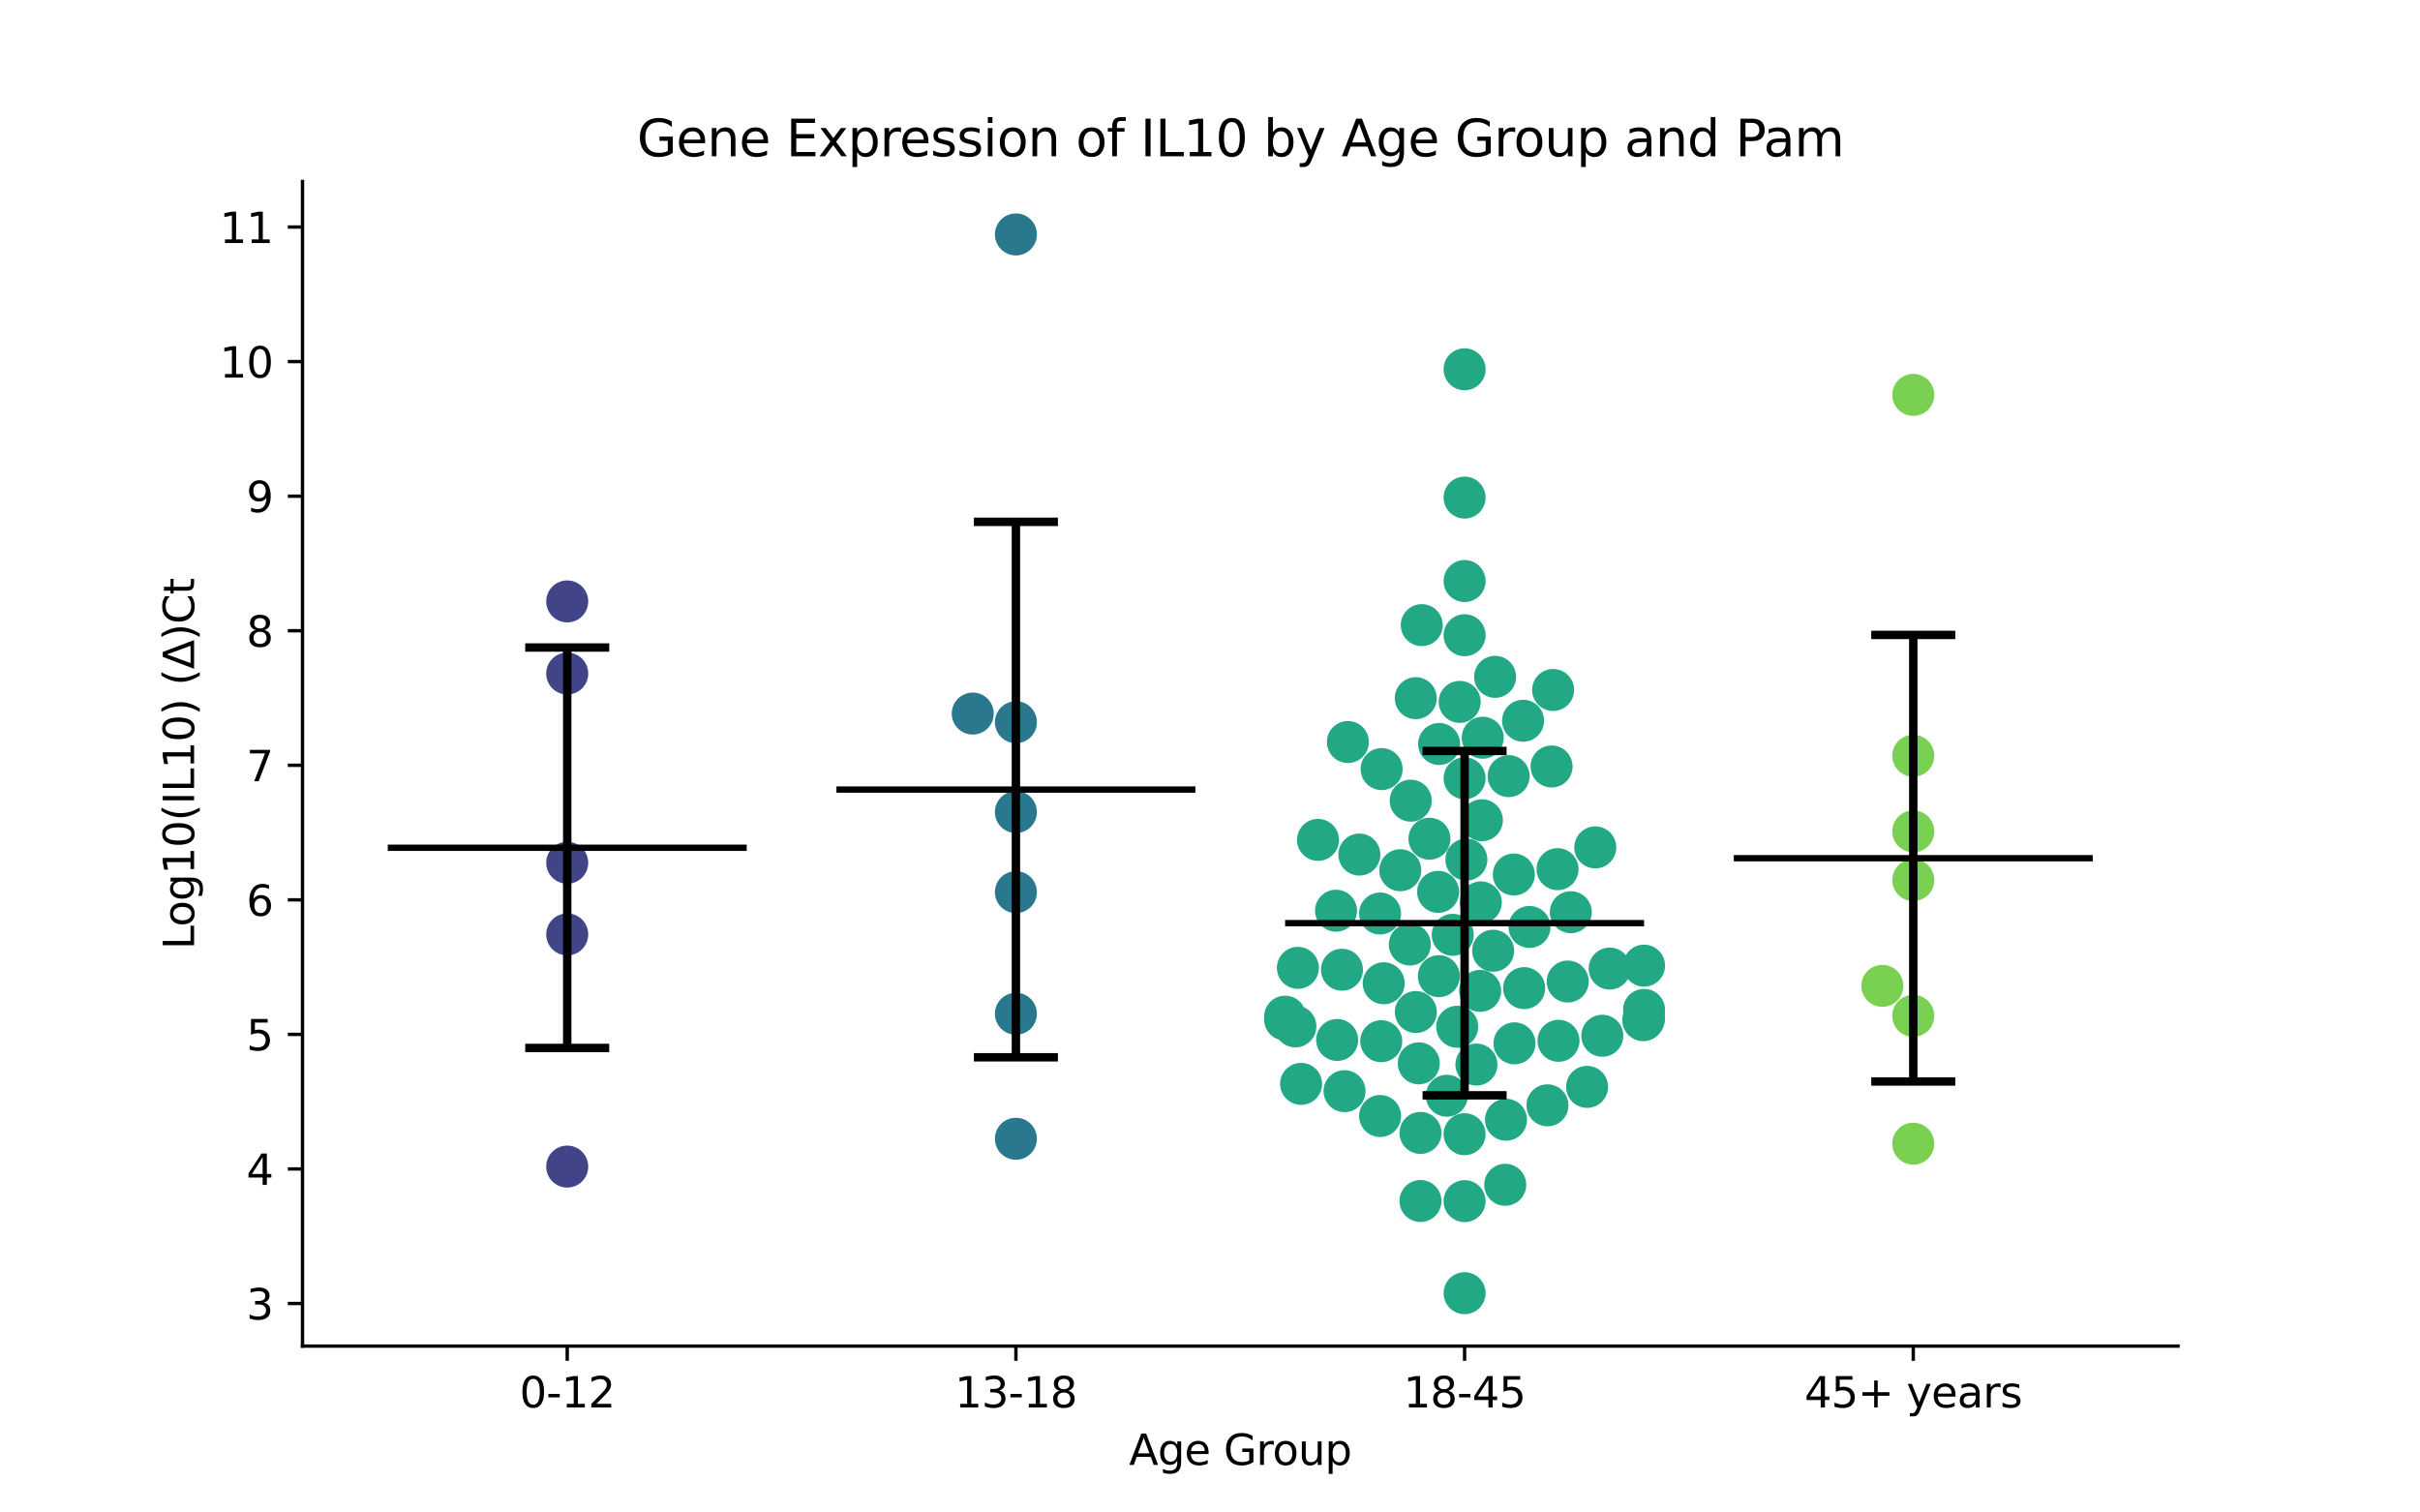 <?xml version="1.0" encoding="utf-8" standalone="no"?>
<!DOCTYPE svg PUBLIC "-//W3C//DTD SVG 1.1//EN"
  "http://www.w3.org/Graphics/SVG/1.1/DTD/svg11.dtd">
<svg xmlns:xlink="http://www.w3.org/1999/xlink" width="576pt" height="360pt" viewBox="0 0 576 360" xmlns="http://www.w3.org/2000/svg" version="1.1">
 <defs>
  <style type="text/css">*{stroke-linejoin: round; stroke-linecap: butt}</style>
 </defs>
 <g id="figure_1">
  <g id="patch_1">
   <path d="M 0 360 
L 576 360 
L 576 0 
L 0 0 
z
" style="fill: #ffffff"/>
  </g>
  <g id="axes_1">
   <g id="patch_2">
    <path d="M 72 320.4 
L 518.4 320.4 
L 518.4 43.2 
L 72 43.2 
z
" style="fill: #ffffff"/>
   </g>
   <g id="PathCollection_1">
    <defs>
     <path id="C0_0_2b96fbd6c2" d="M 0 5 
C 1.326 5 2.598 4.473 3.536 3.536 
C 4.473 2.598 5 1.326 5 -0 
C 5 -1.326 4.473 -2.598 3.536 -3.536 
C 2.598 -4.473 1.326 -5 0 -5 
C -1.326 -5 -2.598 -4.473 -3.536 -3.536 
C -4.473 -2.598 -5 -1.326 -5 0 
C -5 1.326 -4.473 2.598 -3.536 3.536 
C -2.598 4.473 -1.326 5 0 5 
z
"/>
    </defs>
    <g clip-path="url(#p39b70dfbae)">
     <use xlink:href="#C0_0_2b96fbd6c2" x="135.009" y="222.406" style="fill: #414487"/>
    </g>
    <g clip-path="url(#p39b70dfbae)">
     <use xlink:href="#C0_0_2b96fbd6c2" x="135.009" y="160.315" style="fill: #414487"/>
    </g>
    <g clip-path="url(#p39b70dfbae)">
     <use xlink:href="#C0_0_2b96fbd6c2" x="135.009" y="205.357" style="fill: #414487"/>
    </g>
    <g clip-path="url(#p39b70dfbae)">
     <use xlink:href="#C0_0_2b96fbd6c2" x="135.009" y="277.671" style="fill: #414487"/>
    </g>
    <g clip-path="url(#p39b70dfbae)">
     <use xlink:href="#C0_0_2b96fbd6c2" x="135.009" y="143.149" style="fill: #414487"/>
    </g>
   </g>
   <g id="PathCollection_2">
    <defs>
     <path id="C1_0_cb8da744b5" d="M 0 5 
C 1.326 5 2.598 4.473 3.536 3.536 
C 4.473 2.598 5 1.326 5 -0 
C 5 -1.326 4.473 -2.598 3.536 -3.536 
C 2.598 -4.473 1.326 -5 0 -5 
C -1.326 -5 -2.598 -4.473 -3.536 -3.536 
C -4.473 -2.598 -5 -1.326 -5 0 
C -5 1.326 -4.473 2.598 -3.536 3.536 
C -2.598 4.473 -1.326 5 0 5 
z
"/>
    </defs>
    <g clip-path="url(#p39b70dfbae)">
     <use xlink:href="#C1_0_cb8da744b5" x="241.803" y="171.898" style="fill: #2a788e"/>
    </g>
    <g clip-path="url(#p39b70dfbae)">
     <use xlink:href="#C1_0_cb8da744b5" x="241.803" y="55.8" style="fill: #2a788e"/>
    </g>
    <g clip-path="url(#p39b70dfbae)">
     <use xlink:href="#C1_0_cb8da744b5" x="241.803" y="241.298" style="fill: #2a788e"/>
    </g>
    <g clip-path="url(#p39b70dfbae)">
     <use xlink:href="#C1_0_cb8da744b5" x="241.803" y="193.287" style="fill: #2a788e"/>
    </g>
    <g clip-path="url(#p39b70dfbae)">
     <use xlink:href="#C1_0_cb8da744b5" x="231.527" y="169.844" style="fill: #2a788e"/>
    </g>
    <g clip-path="url(#p39b70dfbae)">
     <use xlink:href="#C1_0_cb8da744b5" x="241.803" y="271.047" style="fill: #2a788e"/>
    </g>
    <g clip-path="url(#p39b70dfbae)">
     <use xlink:href="#C1_0_cb8da744b5" x="241.803" y="212.345" style="fill: #2a788e"/>
    </g>
   </g>
   <g id="PathCollection_3">
    <defs>
     <path id="C2_0_05fd8e54af" d="M 0 5 
C 1.326 5 2.598 4.473 3.536 3.536 
C 4.473 2.598 5 1.326 5 -0 
C 5 -1.326 4.473 -2.598 3.536 -3.536 
C 2.598 -4.473 1.326 -5 0 -5 
C -1.326 -5 -2.598 -4.473 -3.536 -3.536 
C -4.473 -2.598 -5 -1.326 -5 0 
C -5 1.326 -4.473 2.598 -3.536 3.536 
C -2.598 4.473 -1.326 5 0 5 
z
"/>
    </defs>
    <g clip-path="url(#p39b70dfbae)">
     <use xlink:href="#C2_0_05fd8e54af" x="352.915" y="175.592" style="fill: #22a884"/>
    </g>
    <g clip-path="url(#p39b70dfbae)">
     <use xlink:href="#C2_0_05fd8e54af" x="362.519" y="171.55" style="fill: #22a884"/>
    </g>
    <g clip-path="url(#p39b70dfbae)">
     <use xlink:href="#C2_0_05fd8e54af" x="338.406" y="148.791" style="fill: #22a884"/>
    </g>
    <g clip-path="url(#p39b70dfbae)">
     <use xlink:href="#C2_0_05fd8e54af" x="335.772" y="190.578" style="fill: #22a884"/>
    </g>
    <g clip-path="url(#p39b70dfbae)">
     <use xlink:href="#C2_0_05fd8e54af" x="328.758" y="247.834" style="fill: #22a884"/>
    </g>
    <g clip-path="url(#p39b70dfbae)">
     <use xlink:href="#C2_0_05fd8e54af" x="348.597" y="307.8" style="fill: #22a884"/>
    </g>
    <g clip-path="url(#p39b70dfbae)">
     <use xlink:href="#C2_0_05fd8e54af" x="369.67" y="164.227" style="fill: #22a884"/>
    </g>
    <g clip-path="url(#p39b70dfbae)">
     <use xlink:href="#C2_0_05fd8e54af" x="355.86" y="161.099" style="fill: #22a884"/>
    </g>
    <g clip-path="url(#p39b70dfbae)">
     <use xlink:href="#C2_0_05fd8e54af" x="333.293" y="207.135" style="fill: #22a884"/>
    </g>
    <g clip-path="url(#p39b70dfbae)">
     <use xlink:href="#C2_0_05fd8e54af" x="348.597" y="185.246" style="fill: #22a884"/>
    </g>
    <g clip-path="url(#p39b70dfbae)">
     <use xlink:href="#C2_0_05fd8e54af" x="348.597" y="118.437" style="fill: #22a884"/>
    </g>
    <g clip-path="url(#p39b70dfbae)">
     <use xlink:href="#C2_0_05fd8e54af" x="351.411" y="253.389" style="fill: #22a884"/>
    </g>
    <g clip-path="url(#p39b70dfbae)">
     <use xlink:href="#C2_0_05fd8e54af" x="346.836" y="244.388" style="fill: #22a884"/>
    </g>
    <g clip-path="url(#p39b70dfbae)">
     <use xlink:href="#C2_0_05fd8e54af" x="345.779" y="222.502" style="fill: #22a884"/>
    </g>
    <g clip-path="url(#p39b70dfbae)">
     <use xlink:href="#C2_0_05fd8e54af" x="320.822" y="176.614" style="fill: #22a884"/>
    </g>
    <g clip-path="url(#p39b70dfbae)">
     <use xlink:href="#C2_0_05fd8e54af" x="340.233" y="199.63" style="fill: #22a884"/>
    </g>
    <g clip-path="url(#p39b70dfbae)">
     <use xlink:href="#C2_0_05fd8e54af" x="352.3" y="235.849" style="fill: #22a884"/>
    </g>
    <g clip-path="url(#p39b70dfbae)">
     <use xlink:href="#C2_0_05fd8e54af" x="329.349" y="234.037" style="fill: #22a884"/>
    </g>
    <g clip-path="url(#p39b70dfbae)">
     <use xlink:href="#C2_0_05fd8e54af" x="349.021" y="204.597" style="fill: #22a884"/>
    </g>
    <g clip-path="url(#p39b70dfbae)">
     <use xlink:href="#C2_0_05fd8e54af" x="391.315" y="240.37" style="fill: #22a884"/>
    </g>
    <g clip-path="url(#p39b70dfbae)">
     <use xlink:href="#C2_0_05fd8e54af" x="348.597" y="138.301" style="fill: #22a884"/>
    </g>
    <g clip-path="url(#p39b70dfbae)">
     <use xlink:href="#C2_0_05fd8e54af" x="342.533" y="177.083" style="fill: #22a884"/>
    </g>
    <g clip-path="url(#p39b70dfbae)">
     <use xlink:href="#C2_0_05fd8e54af" x="373.147" y="233.623" style="fill: #22a884"/>
    </g>
    <g clip-path="url(#p39b70dfbae)">
     <use xlink:href="#C2_0_05fd8e54af" x="348.597" y="151.198" style="fill: #22a884"/>
    </g>
    <g clip-path="url(#p39b70dfbae)">
     <use xlink:href="#C2_0_05fd8e54af" x="391.315" y="229.841" style="fill: #22a884"/>
    </g>
    <g clip-path="url(#p39b70dfbae)">
     <use xlink:href="#C2_0_05fd8e54af" x="318.263" y="247.529" style="fill: #22a884"/>
    </g>
    <g clip-path="url(#p39b70dfbae)">
     <use xlink:href="#C2_0_05fd8e54af" x="383.136" y="230.54" style="fill: #22a884"/>
    </g>
    <g clip-path="url(#p39b70dfbae)">
     <use xlink:href="#C2_0_05fd8e54af" x="348.597" y="87.904" style="fill: #22a884"/>
    </g>
    <g clip-path="url(#p39b70dfbae)">
     <use xlink:href="#C2_0_05fd8e54af" x="348.597" y="285.891" style="fill: #22a884"/>
    </g>
    <g clip-path="url(#p39b70dfbae)">
     <use xlink:href="#C2_0_05fd8e54af" x="347.433" y="167.064" style="fill: #22a884"/>
    </g>
    <g clip-path="url(#p39b70dfbae)">
     <use xlink:href="#C2_0_05fd8e54af" x="313.712" y="199.91" style="fill: #22a884"/>
    </g>
    <g clip-path="url(#p39b70dfbae)">
     <use xlink:href="#C2_0_05fd8e54af" x="370.726" y="206.876" style="fill: #22a884"/>
    </g>
    <g clip-path="url(#p39b70dfbae)">
     <use xlink:href="#C2_0_05fd8e54af" x="352.461" y="214.789" style="fill: #22a884"/>
    </g>
    <g clip-path="url(#p39b70dfbae)">
     <use xlink:href="#C2_0_05fd8e54af" x="320.024" y="259.716" style="fill: #22a884"/>
    </g>
    <g clip-path="url(#p39b70dfbae)">
     <use xlink:href="#C2_0_05fd8e54af" x="328.851" y="183.057" style="fill: #22a884"/>
    </g>
    <g clip-path="url(#p39b70dfbae)">
     <use xlink:href="#C2_0_05fd8e54af" x="362.778" y="235.193" style="fill: #22a884"/>
    </g>
    <g clip-path="url(#p39b70dfbae)">
     <use xlink:href="#C2_0_05fd8e54af" x="391.315" y="242.4" style="fill: #22a884"/>
    </g>
    <g clip-path="url(#p39b70dfbae)">
     <use xlink:href="#C2_0_05fd8e54af" x="381.376" y="246.531" style="fill: #22a884"/>
    </g>
    <g clip-path="url(#p39b70dfbae)">
     <use xlink:href="#C2_0_05fd8e54af" x="337.001" y="240.884" style="fill: #22a884"/>
    </g>
    <g clip-path="url(#p39b70dfbae)">
     <use xlink:href="#C2_0_05fd8e54af" x="377.752" y="258.698" style="fill: #22a884"/>
    </g>
    <g clip-path="url(#p39b70dfbae)">
     <use xlink:href="#C2_0_05fd8e54af" x="336.974" y="166.177" style="fill: #22a884"/>
    </g>
    <g clip-path="url(#p39b70dfbae)">
     <use xlink:href="#C2_0_05fd8e54af" x="337.691" y="253.089" style="fill: #22a884"/>
    </g>
    <g clip-path="url(#p39b70dfbae)">
     <use xlink:href="#C2_0_05fd8e54af" x="358.456" y="266.519" style="fill: #22a884"/>
    </g>
    <g clip-path="url(#p39b70dfbae)">
     <use xlink:href="#C2_0_05fd8e54af" x="358.27" y="282.001" style="fill: #22a884"/>
    </g>
    <g clip-path="url(#p39b70dfbae)">
     <use xlink:href="#C2_0_05fd8e54af" x="352.712" y="195.235" style="fill: #22a884"/>
    </g>
    <g clip-path="url(#p39b70dfbae)">
     <use xlink:href="#C2_0_05fd8e54af" x="359.083" y="184.732" style="fill: #22a884"/>
    </g>
    <g clip-path="url(#p39b70dfbae)">
     <use xlink:href="#C2_0_05fd8e54af" x="308.325" y="244.302" style="fill: #22a884"/>
    </g>
    <g clip-path="url(#p39b70dfbae)">
     <use xlink:href="#C2_0_05fd8e54af" x="370.952" y="247.732" style="fill: #22a884"/>
    </g>
    <g clip-path="url(#p39b70dfbae)">
     <use xlink:href="#C2_0_05fd8e54af" x="338.097" y="285.86" style="fill: #22a884"/>
    </g>
    <g clip-path="url(#p39b70dfbae)">
     <use xlink:href="#C2_0_05fd8e54af" x="344.368" y="260.806" style="fill: #22a884"/>
    </g>
    <g clip-path="url(#p39b70dfbae)">
     <use xlink:href="#C2_0_05fd8e54af" x="368.32" y="263.092" style="fill: #22a884"/>
    </g>
    <g clip-path="url(#p39b70dfbae)">
     <use xlink:href="#C2_0_05fd8e54af" x="355.392" y="226.293" style="fill: #22a884"/>
    </g>
    <g clip-path="url(#p39b70dfbae)">
     <use xlink:href="#C2_0_05fd8e54af" x="391.126" y="242.82" style="fill: #22a884"/>
    </g>
    <g clip-path="url(#p39b70dfbae)">
     <use xlink:href="#C2_0_05fd8e54af" x="309.683" y="257.982" style="fill: #22a884"/>
    </g>
    <g clip-path="url(#p39b70dfbae)">
     <use xlink:href="#C2_0_05fd8e54af" x="328.474" y="217.433" style="fill: #22a884"/>
    </g>
    <g clip-path="url(#p39b70dfbae)">
     <use xlink:href="#C2_0_05fd8e54af" x="342.297" y="212.278" style="fill: #22a884"/>
    </g>
    <g clip-path="url(#p39b70dfbae)">
     <use xlink:href="#C2_0_05fd8e54af" x="308.92" y="230.369" style="fill: #22a884"/>
    </g>
    <g clip-path="url(#p39b70dfbae)">
     <use xlink:href="#C2_0_05fd8e54af" x="328.489" y="265.632" style="fill: #22a884"/>
    </g>
    <g clip-path="url(#p39b70dfbae)">
     <use xlink:href="#C2_0_05fd8e54af" x="348.597" y="269.959" style="fill: #22a884"/>
    </g>
    <g clip-path="url(#p39b70dfbae)">
     <use xlink:href="#C2_0_05fd8e54af" x="319.409" y="230.814" style="fill: #22a884"/>
    </g>
    <g clip-path="url(#p39b70dfbae)">
     <use xlink:href="#C2_0_05fd8e54af" x="335.562" y="224.811" style="fill: #22a884"/>
    </g>
    <g clip-path="url(#p39b70dfbae)">
     <use xlink:href="#C2_0_05fd8e54af" x="305.879" y="242.68" style="fill: #22a884"/>
    </g>
    <g clip-path="url(#p39b70dfbae)">
     <use xlink:href="#C2_0_05fd8e54af" x="342.466" y="232.345" style="fill: #22a884"/>
    </g>
    <g clip-path="url(#p39b70dfbae)">
     <use xlink:href="#C2_0_05fd8e54af" x="338.102" y="269.655" style="fill: #22a884"/>
    </g>
    <g clip-path="url(#p39b70dfbae)">
     <use xlink:href="#C2_0_05fd8e54af" x="305.879" y="241.992" style="fill: #22a884"/>
    </g>
    <g clip-path="url(#p39b70dfbae)">
     <use xlink:href="#C2_0_05fd8e54af" x="323.55" y="203.405" style="fill: #22a884"/>
    </g>
    <g clip-path="url(#p39b70dfbae)">
     <use xlink:href="#C2_0_05fd8e54af" x="373.881" y="217.128" style="fill: #22a884"/>
    </g>
    <g clip-path="url(#p39b70dfbae)">
     <use xlink:href="#C2_0_05fd8e54af" x="317.998" y="216.763" style="fill: #22a884"/>
    </g>
    <g clip-path="url(#p39b70dfbae)">
     <use xlink:href="#C2_0_05fd8e54af" x="364.046" y="220.629" style="fill: #22a884"/>
    </g>
    <g clip-path="url(#p39b70dfbae)">
     <use xlink:href="#C2_0_05fd8e54af" x="369.304" y="182.441" style="fill: #22a884"/>
    </g>
    <g clip-path="url(#p39b70dfbae)">
     <use xlink:href="#C2_0_05fd8e54af" x="379.707" y="201.695" style="fill: #22a884"/>
    </g>
    <g clip-path="url(#p39b70dfbae)">
     <use xlink:href="#C2_0_05fd8e54af" x="360.311" y="208.148" style="fill: #22a884"/>
    </g>
    <g clip-path="url(#p39b70dfbae)">
     <use xlink:href="#C2_0_05fd8e54af" x="360.471" y="248.336" style="fill: #22a884"/>
    </g>
   </g>
   <g id="PathCollection_4">
    <defs>
     <path id="C3_0_2ef656e58e" d="M 0 5 
C 1.326 5 2.598 4.473 3.536 3.536 
C 4.473 2.598 5 1.326 5 -0 
C 5 -1.326 4.473 -2.598 3.536 -3.536 
C 2.598 -4.473 1.326 -5 0 -5 
C -1.326 -5 -2.598 -4.473 -3.536 -3.536 
C -4.473 -2.598 -5 -1.326 -5 0 
C -5 1.326 -4.473 2.598 -3.536 3.536 
C -2.598 4.473 -1.326 5 0 5 
z
"/>
    </defs>
    <g clip-path="url(#p39b70dfbae)">
     <use xlink:href="#C3_0_2ef656e58e" x="448.037" y="234.655" style="fill: #7ad151"/>
    </g>
    <g clip-path="url(#p39b70dfbae)">
     <use xlink:href="#C3_0_2ef656e58e" x="455.391" y="272.224" style="fill: #7ad151"/>
    </g>
    <g clip-path="url(#p39b70dfbae)">
     <use xlink:href="#C3_0_2ef656e58e" x="455.391" y="93.993" style="fill: #7ad151"/>
    </g>
    <g clip-path="url(#p39b70dfbae)">
     <use xlink:href="#C3_0_2ef656e58e" x="455.391" y="197.886" style="fill: #7ad151"/>
    </g>
    <g clip-path="url(#p39b70dfbae)">
     <use xlink:href="#C3_0_2ef656e58e" x="455.391" y="179.886" style="fill: #7ad151"/>
    </g>
    <g clip-path="url(#p39b70dfbae)">
     <use xlink:href="#C3_0_2ef656e58e" x="455.391" y="209.48" style="fill: #7ad151"/>
    </g>
    <g clip-path="url(#p39b70dfbae)">
     <use xlink:href="#C3_0_2ef656e58e" x="455.391" y="241.792" style="fill: #7ad151"/>
    </g>
   </g>
   <g id="matplotlib.axis_1">
    <g id="xtick_1">
     <g id="line2d_1">
      <defs>
       <path id="m795fd7ed77" d="M 0 0 
L 0 3.5 
" style="stroke: #000000; stroke-width: 0.8"/>
      </defs>
      <g>
       <use xlink:href="#m795fd7ed77" x="135.009" y="320.4" style="stroke: #000000; stroke-width: 0.8"/>
      </g>
     </g>
     <g id="text_1">
      <!-- 0-12 -->
      <g transform="translate(123.661 334.998) scale(0.1 -0.1)">
       <defs>
        <path id="DejaVuSans-30" d="M 2034 4250 
Q 1547 4250 1301 3770 
Q 1056 3291 1056 2328 
Q 1056 1369 1301 889 
Q 1547 409 2034 409 
Q 2525 409 2770 889 
Q 3016 1369 3016 2328 
Q 3016 3291 2770 3770 
Q 2525 4250 2034 4250 
z
M 2034 4750 
Q 2819 4750 3233 4129 
Q 3647 3509 3647 2328 
Q 3647 1150 3233 529 
Q 2819 -91 2034 -91 
Q 1250 -91 836 529 
Q 422 1150 422 2328 
Q 422 3509 836 4129 
Q 1250 4750 2034 4750 
z
" transform="scale(0.016)"/>
        <path id="DejaVuSans-2d" d="M 313 2009 
L 1997 2009 
L 1997 1497 
L 313 1497 
L 313 2009 
z
" transform="scale(0.016)"/>
        <path id="DejaVuSans-31" d="M 794 531 
L 1825 531 
L 1825 4091 
L 703 3866 
L 703 4441 
L 1819 4666 
L 2450 4666 
L 2450 531 
L 3481 531 
L 3481 0 
L 794 0 
L 794 531 
z
" transform="scale(0.016)"/>
        <path id="DejaVuSans-32" d="M 1228 531 
L 3431 531 
L 3431 0 
L 469 0 
L 469 531 
Q 828 903 1448 1529 
Q 2069 2156 2228 2338 
Q 2531 2678 2651 2914 
Q 2772 3150 2772 3378 
Q 2772 3750 2511 3984 
Q 2250 4219 1831 4219 
Q 1534 4219 1204 4116 
Q 875 4013 500 3803 
L 500 4441 
Q 881 4594 1212 4672 
Q 1544 4750 1819 4750 
Q 2544 4750 2975 4387 
Q 3406 4025 3406 3419 
Q 3406 3131 3298 2873 
Q 3191 2616 2906 2266 
Q 2828 2175 2409 1742 
Q 1991 1309 1228 531 
z
" transform="scale(0.016)"/>
       </defs>
       <use xlink:href="#DejaVuSans-30"/>
       <use xlink:href="#DejaVuSans-2d" x="63.623"/>
       <use xlink:href="#DejaVuSans-31" x="99.707"/>
       <use xlink:href="#DejaVuSans-32" x="163.33"/>
      </g>
     </g>
    </g>
    <g id="xtick_2">
     <g id="line2d_2">
      <g>
       <use xlink:href="#m795fd7ed77" x="241.803" y="320.4" style="stroke: #000000; stroke-width: 0.8"/>
      </g>
     </g>
     <g id="text_2">
      <!-- 13-18 -->
      <g transform="translate(227.274 334.998) scale(0.1 -0.1)">
       <defs>
        <path id="DejaVuSans-33" d="M 2597 2516 
Q 3050 2419 3304 2112 
Q 3559 1806 3559 1356 
Q 3559 666 3084 287 
Q 2609 -91 1734 -91 
Q 1441 -91 1130 -33 
Q 819 25 488 141 
L 488 750 
Q 750 597 1062 519 
Q 1375 441 1716 441 
Q 2309 441 2620 675 
Q 2931 909 2931 1356 
Q 2931 1769 2642 2001 
Q 2353 2234 1838 2234 
L 1294 2234 
L 1294 2753 
L 1863 2753 
Q 2328 2753 2575 2939 
Q 2822 3125 2822 3475 
Q 2822 3834 2567 4026 
Q 2313 4219 1838 4219 
Q 1578 4219 1281 4162 
Q 984 4106 628 3988 
L 628 4550 
Q 988 4650 1302 4700 
Q 1616 4750 1894 4750 
Q 2613 4750 3031 4423 
Q 3450 4097 3450 3541 
Q 3450 3153 3228 2886 
Q 3006 2619 2597 2516 
z
" transform="scale(0.016)"/>
        <path id="DejaVuSans-38" d="M 2034 2216 
Q 1584 2216 1326 1975 
Q 1069 1734 1069 1313 
Q 1069 891 1326 650 
Q 1584 409 2034 409 
Q 2484 409 2743 651 
Q 3003 894 3003 1313 
Q 3003 1734 2745 1975 
Q 2488 2216 2034 2216 
z
M 1403 2484 
Q 997 2584 770 2862 
Q 544 3141 544 3541 
Q 544 4100 942 4425 
Q 1341 4750 2034 4750 
Q 2731 4750 3128 4425 
Q 3525 4100 3525 3541 
Q 3525 3141 3298 2862 
Q 3072 2584 2669 2484 
Q 3125 2378 3379 2068 
Q 3634 1759 3634 1313 
Q 3634 634 3220 271 
Q 2806 -91 2034 -91 
Q 1263 -91 848 271 
Q 434 634 434 1313 
Q 434 1759 690 2068 
Q 947 2378 1403 2484 
z
M 1172 3481 
Q 1172 3119 1398 2916 
Q 1625 2713 2034 2713 
Q 2441 2713 2670 2916 
Q 2900 3119 2900 3481 
Q 2900 3844 2670 4047 
Q 2441 4250 2034 4250 
Q 1625 4250 1398 4047 
Q 1172 3844 1172 3481 
z
" transform="scale(0.016)"/>
       </defs>
       <use xlink:href="#DejaVuSans-31"/>
       <use xlink:href="#DejaVuSans-33" x="63.623"/>
       <use xlink:href="#DejaVuSans-2d" x="127.246"/>
       <use xlink:href="#DejaVuSans-31" x="163.33"/>
       <use xlink:href="#DejaVuSans-38" x="226.953"/>
      </g>
     </g>
    </g>
    <g id="xtick_3">
     <g id="line2d_3">
      <g>
       <use xlink:href="#m795fd7ed77" x="348.597" y="320.4" style="stroke: #000000; stroke-width: 0.8"/>
      </g>
     </g>
     <g id="text_3">
      <!-- 18-45 -->
      <g transform="translate(334.068 334.998) scale(0.1 -0.1)">
       <defs>
        <path id="DejaVuSans-34" d="M 2419 4116 
L 825 1625 
L 2419 1625 
L 2419 4116 
z
M 2253 4666 
L 3047 4666 
L 3047 1625 
L 3713 1625 
L 3713 1100 
L 3047 1100 
L 3047 0 
L 2419 0 
L 2419 1100 
L 313 1100 
L 313 1709 
L 2253 4666 
z
" transform="scale(0.016)"/>
        <path id="DejaVuSans-35" d="M 691 4666 
L 3169 4666 
L 3169 4134 
L 1269 4134 
L 1269 2991 
Q 1406 3038 1543 3061 
Q 1681 3084 1819 3084 
Q 2600 3084 3056 2656 
Q 3513 2228 3513 1497 
Q 3513 744 3044 326 
Q 2575 -91 1722 -91 
Q 1428 -91 1123 -41 
Q 819 9 494 109 
L 494 744 
Q 775 591 1075 516 
Q 1375 441 1709 441 
Q 2250 441 2565 725 
Q 2881 1009 2881 1497 
Q 2881 1984 2565 2268 
Q 2250 2553 1709 2553 
Q 1456 2553 1204 2497 
Q 953 2441 691 2322 
L 691 4666 
z
" transform="scale(0.016)"/>
       </defs>
       <use xlink:href="#DejaVuSans-31"/>
       <use xlink:href="#DejaVuSans-38" x="63.623"/>
       <use xlink:href="#DejaVuSans-2d" x="127.246"/>
       <use xlink:href="#DejaVuSans-34" x="163.33"/>
       <use xlink:href="#DejaVuSans-35" x="226.953"/>
      </g>
     </g>
    </g>
    <g id="xtick_4">
     <g id="line2d_4">
      <g>
       <use xlink:href="#m795fd7ed77" x="455.391" y="320.4" style="stroke: #000000; stroke-width: 0.8"/>
      </g>
     </g>
     <g id="text_4">
      <!-- 45+ years -->
      <g transform="translate(429.49 334.998) scale(0.1 -0.1)">
       <defs>
        <path id="DejaVuSans-2b" d="M 2944 4013 
L 2944 2272 
L 4684 2272 
L 4684 1741 
L 2944 1741 
L 2944 0 
L 2419 0 
L 2419 1741 
L 678 1741 
L 678 2272 
L 2419 2272 
L 2419 4013 
L 2944 4013 
z
" transform="scale(0.016)"/>
        <path id="DejaVuSans-20" transform="scale(0.016)"/>
        <path id="DejaVuSans-79" d="M 2059 -325 
Q 1816 -950 1584 -1140 
Q 1353 -1331 966 -1331 
L 506 -1331 
L 506 -850 
L 844 -850 
Q 1081 -850 1212 -737 
Q 1344 -625 1503 -206 
L 1606 56 
L 191 3500 
L 800 3500 
L 1894 763 
L 2988 3500 
L 3597 3500 
L 2059 -325 
z
" transform="scale(0.016)"/>
        <path id="DejaVuSans-65" d="M 3597 1894 
L 3597 1613 
L 953 1613 
Q 991 1019 1311 708 
Q 1631 397 2203 397 
Q 2534 397 2845 478 
Q 3156 559 3463 722 
L 3463 178 
Q 3153 47 2828 -22 
Q 2503 -91 2169 -91 
Q 1331 -91 842 396 
Q 353 884 353 1716 
Q 353 2575 817 3079 
Q 1281 3584 2069 3584 
Q 2775 3584 3186 3129 
Q 3597 2675 3597 1894 
z
M 3022 2063 
Q 3016 2534 2758 2815 
Q 2500 3097 2075 3097 
Q 1594 3097 1305 2825 
Q 1016 2553 972 2059 
L 3022 2063 
z
" transform="scale(0.016)"/>
        <path id="DejaVuSans-61" d="M 2194 1759 
Q 1497 1759 1228 1600 
Q 959 1441 959 1056 
Q 959 750 1161 570 
Q 1363 391 1709 391 
Q 2188 391 2477 730 
Q 2766 1069 2766 1631 
L 2766 1759 
L 2194 1759 
z
M 3341 1997 
L 3341 0 
L 2766 0 
L 2766 531 
Q 2569 213 2275 61 
Q 1981 -91 1556 -91 
Q 1019 -91 701 211 
Q 384 513 384 1019 
Q 384 1609 779 1909 
Q 1175 2209 1959 2209 
L 2766 2209 
L 2766 2266 
Q 2766 2663 2505 2880 
Q 2244 3097 1772 3097 
Q 1472 3097 1187 3025 
Q 903 2953 641 2809 
L 641 3341 
Q 956 3463 1253 3523 
Q 1550 3584 1831 3584 
Q 2591 3584 2966 3190 
Q 3341 2797 3341 1997 
z
" transform="scale(0.016)"/>
        <path id="DejaVuSans-72" d="M 2631 2963 
Q 2534 3019 2420 3045 
Q 2306 3072 2169 3072 
Q 1681 3072 1420 2755 
Q 1159 2438 1159 1844 
L 1159 0 
L 581 0 
L 581 3500 
L 1159 3500 
L 1159 2956 
Q 1341 3275 1631 3429 
Q 1922 3584 2338 3584 
Q 2397 3584 2469 3576 
Q 2541 3569 2628 3553 
L 2631 2963 
z
" transform="scale(0.016)"/>
        <path id="DejaVuSans-73" d="M 2834 3397 
L 2834 2853 
Q 2591 2978 2328 3040 
Q 2066 3103 1784 3103 
Q 1356 3103 1142 2972 
Q 928 2841 928 2578 
Q 928 2378 1081 2264 
Q 1234 2150 1697 2047 
L 1894 2003 
Q 2506 1872 2764 1633 
Q 3022 1394 3022 966 
Q 3022 478 2636 193 
Q 2250 -91 1575 -91 
Q 1294 -91 989 -36 
Q 684 19 347 128 
L 347 722 
Q 666 556 975 473 
Q 1284 391 1588 391 
Q 1994 391 2212 530 
Q 2431 669 2431 922 
Q 2431 1156 2273 1281 
Q 2116 1406 1581 1522 
L 1381 1569 
Q 847 1681 609 1914 
Q 372 2147 372 2553 
Q 372 3047 722 3315 
Q 1072 3584 1716 3584 
Q 2034 3584 2315 3537 
Q 2597 3491 2834 3397 
z
" transform="scale(0.016)"/>
       </defs>
       <use xlink:href="#DejaVuSans-34"/>
       <use xlink:href="#DejaVuSans-35" x="63.623"/>
       <use xlink:href="#DejaVuSans-2b" x="127.246"/>
       <use xlink:href="#DejaVuSans-20" x="211.035"/>
       <use xlink:href="#DejaVuSans-79" x="242.822"/>
       <use xlink:href="#DejaVuSans-65" x="302.002"/>
       <use xlink:href="#DejaVuSans-61" x="363.525"/>
       <use xlink:href="#DejaVuSans-72" x="424.805"/>
       <use xlink:href="#DejaVuSans-73" x="465.918"/>
      </g>
     </g>
    </g>
    <g id="text_5">
     <!-- Age Group -->
     <g transform="translate(268.72 348.677) scale(0.1 -0.1)">
      <defs>
       <path id="DejaVuSans-41" d="M 2188 4044 
L 1331 1722 
L 3047 1722 
L 2188 4044 
z
M 1831 4666 
L 2547 4666 
L 4325 0 
L 3669 0 
L 3244 1197 
L 1141 1197 
L 716 0 
L 50 0 
L 1831 4666 
z
" transform="scale(0.016)"/>
       <path id="DejaVuSans-67" d="M 2906 1791 
Q 2906 2416 2648 2759 
Q 2391 3103 1925 3103 
Q 1463 3103 1205 2759 
Q 947 2416 947 1791 
Q 947 1169 1205 825 
Q 1463 481 1925 481 
Q 2391 481 2648 825 
Q 2906 1169 2906 1791 
z
M 3481 434 
Q 3481 -459 3084 -895 
Q 2688 -1331 1869 -1331 
Q 1566 -1331 1297 -1286 
Q 1028 -1241 775 -1147 
L 775 -588 
Q 1028 -725 1275 -790 
Q 1522 -856 1778 -856 
Q 2344 -856 2625 -561 
Q 2906 -266 2906 331 
L 2906 616 
Q 2728 306 2450 153 
Q 2172 0 1784 0 
Q 1141 0 747 490 
Q 353 981 353 1791 
Q 353 2603 747 3093 
Q 1141 3584 1784 3584 
Q 2172 3584 2450 3431 
Q 2728 3278 2906 2969 
L 2906 3500 
L 3481 3500 
L 3481 434 
z
" transform="scale(0.016)"/>
       <path id="DejaVuSans-47" d="M 3809 666 
L 3809 1919 
L 2778 1919 
L 2778 2438 
L 4434 2438 
L 4434 434 
Q 4069 175 3628 42 
Q 3188 -91 2688 -91 
Q 1594 -91 976 548 
Q 359 1188 359 2328 
Q 359 3472 976 4111 
Q 1594 4750 2688 4750 
Q 3144 4750 3555 4637 
Q 3966 4525 4313 4306 
L 4313 3634 
Q 3963 3931 3569 4081 
Q 3175 4231 2741 4231 
Q 1884 4231 1454 3753 
Q 1025 3275 1025 2328 
Q 1025 1384 1454 906 
Q 1884 428 2741 428 
Q 3075 428 3337 486 
Q 3600 544 3809 666 
z
" transform="scale(0.016)"/>
       <path id="DejaVuSans-6f" d="M 1959 3097 
Q 1497 3097 1228 2736 
Q 959 2375 959 1747 
Q 959 1119 1226 758 
Q 1494 397 1959 397 
Q 2419 397 2687 759 
Q 2956 1122 2956 1747 
Q 2956 2369 2687 2733 
Q 2419 3097 1959 3097 
z
M 1959 3584 
Q 2709 3584 3137 3096 
Q 3566 2609 3566 1747 
Q 3566 888 3137 398 
Q 2709 -91 1959 -91 
Q 1206 -91 779 398 
Q 353 888 353 1747 
Q 353 2609 779 3096 
Q 1206 3584 1959 3584 
z
" transform="scale(0.016)"/>
       <path id="DejaVuSans-75" d="M 544 1381 
L 544 3500 
L 1119 3500 
L 1119 1403 
Q 1119 906 1312 657 
Q 1506 409 1894 409 
Q 2359 409 2629 706 
Q 2900 1003 2900 1516 
L 2900 3500 
L 3475 3500 
L 3475 0 
L 2900 0 
L 2900 538 
Q 2691 219 2414 64 
Q 2138 -91 1772 -91 
Q 1169 -91 856 284 
Q 544 659 544 1381 
z
M 1991 3584 
L 1991 3584 
z
" transform="scale(0.016)"/>
       <path id="DejaVuSans-70" d="M 1159 525 
L 1159 -1331 
L 581 -1331 
L 581 3500 
L 1159 3500 
L 1159 2969 
Q 1341 3281 1617 3432 
Q 1894 3584 2278 3584 
Q 2916 3584 3314 3078 
Q 3713 2572 3713 1747 
Q 3713 922 3314 415 
Q 2916 -91 2278 -91 
Q 1894 -91 1617 61 
Q 1341 213 1159 525 
z
M 3116 1747 
Q 3116 2381 2855 2742 
Q 2594 3103 2138 3103 
Q 1681 3103 1420 2742 
Q 1159 2381 1159 1747 
Q 1159 1113 1420 752 
Q 1681 391 2138 391 
Q 2594 391 2855 752 
Q 3116 1113 3116 1747 
z
" transform="scale(0.016)"/>
      </defs>
      <use xlink:href="#DejaVuSans-41"/>
      <use xlink:href="#DejaVuSans-67" x="68.408"/>
      <use xlink:href="#DejaVuSans-65" x="131.885"/>
      <use xlink:href="#DejaVuSans-20" x="193.408"/>
      <use xlink:href="#DejaVuSans-47" x="225.195"/>
      <use xlink:href="#DejaVuSans-72" x="302.686"/>
      <use xlink:href="#DejaVuSans-6f" x="341.549"/>
      <use xlink:href="#DejaVuSans-75" x="402.73"/>
      <use xlink:href="#DejaVuSans-70" x="466.109"/>
     </g>
    </g>
   </g>
   <g id="matplotlib.axis_2">
    <g id="ytick_1">
     <g id="line2d_5">
      <defs>
       <path id="m782d76e237" d="M 0 0 
L -3.5 0 
" style="stroke: #000000; stroke-width: 0.8"/>
      </defs>
      <g>
       <use xlink:href="#m782d76e237" x="72" y="310.257" style="stroke: #000000; stroke-width: 0.8"/>
      </g>
     </g>
     <g id="text_6">
      <!-- 3 -->
      <g transform="translate(58.638 314.056) scale(0.1 -0.1)">
       <use xlink:href="#DejaVuSans-33"/>
      </g>
     </g>
    </g>
    <g id="ytick_2">
     <g id="line2d_6">
      <g>
       <use xlink:href="#m782d76e237" x="72" y="278.23" style="stroke: #000000; stroke-width: 0.8"/>
      </g>
     </g>
     <g id="text_7">
      <!-- 4 -->
      <g transform="translate(58.638 282.029) scale(0.1 -0.1)">
       <use xlink:href="#DejaVuSans-34"/>
      </g>
     </g>
    </g>
    <g id="ytick_3">
     <g id="line2d_7">
      <g>
       <use xlink:href="#m782d76e237" x="72" y="246.203" style="stroke: #000000; stroke-width: 0.8"/>
      </g>
     </g>
     <g id="text_8">
      <!-- 5 -->
      <g transform="translate(58.638 250.003) scale(0.1 -0.1)">
       <use xlink:href="#DejaVuSans-35"/>
      </g>
     </g>
    </g>
    <g id="ytick_4">
     <g id="line2d_8">
      <g>
       <use xlink:href="#m782d76e237" x="72" y="214.177" style="stroke: #000000; stroke-width: 0.8"/>
      </g>
     </g>
     <g id="text_9">
      <!-- 6 -->
      <g transform="translate(58.638 217.976) scale(0.1 -0.1)">
       <defs>
        <path id="DejaVuSans-36" d="M 2113 2584 
Q 1688 2584 1439 2293 
Q 1191 2003 1191 1497 
Q 1191 994 1439 701 
Q 1688 409 2113 409 
Q 2538 409 2786 701 
Q 3034 994 3034 1497 
Q 3034 2003 2786 2293 
Q 2538 2584 2113 2584 
z
M 3366 4563 
L 3366 3988 
Q 3128 4100 2886 4159 
Q 2644 4219 2406 4219 
Q 1781 4219 1451 3797 
Q 1122 3375 1075 2522 
Q 1259 2794 1537 2939 
Q 1816 3084 2150 3084 
Q 2853 3084 3261 2657 
Q 3669 2231 3669 1497 
Q 3669 778 3244 343 
Q 2819 -91 2113 -91 
Q 1303 -91 875 529 
Q 447 1150 447 2328 
Q 447 3434 972 4092 
Q 1497 4750 2381 4750 
Q 2619 4750 2861 4703 
Q 3103 4656 3366 4563 
z
" transform="scale(0.016)"/>
       </defs>
       <use xlink:href="#DejaVuSans-36"/>
      </g>
     </g>
    </g>
    <g id="ytick_5">
     <g id="line2d_9">
      <g>
       <use xlink:href="#m782d76e237" x="72" y="182.15" style="stroke: #000000; stroke-width: 0.8"/>
      </g>
     </g>
     <g id="text_10">
      <!-- 7 -->
      <g transform="translate(58.638 185.949) scale(0.1 -0.1)">
       <defs>
        <path id="DejaVuSans-37" d="M 525 4666 
L 3525 4666 
L 3525 4397 
L 1831 0 
L 1172 0 
L 2766 4134 
L 525 4134 
L 525 4666 
z
" transform="scale(0.016)"/>
       </defs>
       <use xlink:href="#DejaVuSans-37"/>
      </g>
     </g>
    </g>
    <g id="ytick_6">
     <g id="line2d_10">
      <g>
       <use xlink:href="#m782d76e237" x="72" y="150.123" style="stroke: #000000; stroke-width: 0.8"/>
      </g>
     </g>
     <g id="text_11">
      <!-- 8 -->
      <g transform="translate(58.638 153.922) scale(0.1 -0.1)">
       <use xlink:href="#DejaVuSans-38"/>
      </g>
     </g>
    </g>
    <g id="ytick_7">
     <g id="line2d_11">
      <g>
       <use xlink:href="#m782d76e237" x="72" y="118.096" style="stroke: #000000; stroke-width: 0.8"/>
      </g>
     </g>
     <g id="text_12">
      <!-- 9 -->
      <g transform="translate(58.638 121.895) scale(0.1 -0.1)">
       <defs>
        <path id="DejaVuSans-39" d="M 703 97 
L 703 672 
Q 941 559 1184 500 
Q 1428 441 1663 441 
Q 2288 441 2617 861 
Q 2947 1281 2994 2138 
Q 2813 1869 2534 1725 
Q 2256 1581 1919 1581 
Q 1219 1581 811 2004 
Q 403 2428 403 3163 
Q 403 3881 828 4315 
Q 1253 4750 1959 4750 
Q 2769 4750 3195 4129 
Q 3622 3509 3622 2328 
Q 3622 1225 3098 567 
Q 2575 -91 1691 -91 
Q 1453 -91 1209 -44 
Q 966 3 703 97 
z
M 1959 2075 
Q 2384 2075 2632 2365 
Q 2881 2656 2881 3163 
Q 2881 3666 2632 3958 
Q 2384 4250 1959 4250 
Q 1534 4250 1286 3958 
Q 1038 3666 1038 3163 
Q 1038 2656 1286 2365 
Q 1534 2075 1959 2075 
z
" transform="scale(0.016)"/>
       </defs>
       <use xlink:href="#DejaVuSans-39"/>
      </g>
     </g>
    </g>
    <g id="ytick_8">
     <g id="line2d_12">
      <g>
       <use xlink:href="#m782d76e237" x="72" y="86.069" style="stroke: #000000; stroke-width: 0.8"/>
      </g>
     </g>
     <g id="text_13">
      <!-- 10 -->
      <g transform="translate(52.275 89.869) scale(0.1 -0.1)">
       <use xlink:href="#DejaVuSans-31"/>
       <use xlink:href="#DejaVuSans-30" x="63.623"/>
      </g>
     </g>
    </g>
    <g id="ytick_9">
     <g id="line2d_13">
      <g>
       <use xlink:href="#m782d76e237" x="72" y="54.042" style="stroke: #000000; stroke-width: 0.8"/>
      </g>
     </g>
     <g id="text_14">
      <!-- 11 -->
      <g transform="translate(52.275 57.842) scale(0.1 -0.1)">
       <use xlink:href="#DejaVuSans-31"/>
       <use xlink:href="#DejaVuSans-31" x="63.623"/>
      </g>
     </g>
    </g>
    <g id="text_15">
     <!-- Log10(IL10) (Δ)Ct -->
     <g transform="translate(46.195 225.982) rotate(-90) scale(0.1 -0.1)">
      <defs>
       <path id="DejaVuSans-4c" d="M 628 4666 
L 1259 4666 
L 1259 531 
L 3531 531 
L 3531 0 
L 628 0 
L 628 4666 
z
" transform="scale(0.016)"/>
       <path id="DejaVuSans-28" d="M 1984 4856 
Q 1566 4138 1362 3434 
Q 1159 2731 1159 2009 
Q 1159 1288 1364 580 
Q 1569 -128 1984 -844 
L 1484 -844 
Q 1016 -109 783 600 
Q 550 1309 550 2009 
Q 550 2706 781 3412 
Q 1013 4119 1484 4856 
L 1984 4856 
z
" transform="scale(0.016)"/>
       <path id="DejaVuSans-49" d="M 628 4666 
L 1259 4666 
L 1259 0 
L 628 0 
L 628 4666 
z
" transform="scale(0.016)"/>
       <path id="DejaVuSans-29" d="M 513 4856 
L 1013 4856 
Q 1481 4119 1714 3412 
Q 1947 2706 1947 2009 
Q 1947 1309 1714 600 
Q 1481 -109 1013 -844 
L 513 -844 
Q 928 -128 1133 580 
Q 1338 1288 1338 2009 
Q 1338 2731 1133 3434 
Q 928 4138 513 4856 
z
" transform="scale(0.016)"/>
       <path id="DejaVuSans-394" d="M 2188 4044 
L 906 525 
L 3472 525 
L 2188 4044 
z
M 50 0 
L 1831 4666 
L 2547 4666 
L 4325 0 
L 50 0 
z
" transform="scale(0.016)"/>
       <path id="DejaVuSans-43" d="M 4122 4306 
L 4122 3641 
Q 3803 3938 3442 4084 
Q 3081 4231 2675 4231 
Q 1875 4231 1450 3742 
Q 1025 3253 1025 2328 
Q 1025 1406 1450 917 
Q 1875 428 2675 428 
Q 3081 428 3442 575 
Q 3803 722 4122 1019 
L 4122 359 
Q 3791 134 3420 21 
Q 3050 -91 2638 -91 
Q 1578 -91 968 557 
Q 359 1206 359 2328 
Q 359 3453 968 4101 
Q 1578 4750 2638 4750 
Q 3056 4750 3426 4639 
Q 3797 4528 4122 4306 
z
" transform="scale(0.016)"/>
       <path id="DejaVuSans-74" d="M 1172 4494 
L 1172 3500 
L 2356 3500 
L 2356 3053 
L 1172 3053 
L 1172 1153 
Q 1172 725 1289 603 
Q 1406 481 1766 481 
L 2356 481 
L 2356 0 
L 1766 0 
Q 1100 0 847 248 
Q 594 497 594 1153 
L 594 3053 
L 172 3053 
L 172 3500 
L 594 3500 
L 594 4494 
L 1172 4494 
z
" transform="scale(0.016)"/>
      </defs>
      <use xlink:href="#DejaVuSans-4c"/>
      <use xlink:href="#DejaVuSans-6f" x="53.963"/>
      <use xlink:href="#DejaVuSans-67" x="115.145"/>
      <use xlink:href="#DejaVuSans-31" x="178.621"/>
      <use xlink:href="#DejaVuSans-30" x="242.244"/>
      <use xlink:href="#DejaVuSans-28" x="305.867"/>
      <use xlink:href="#DejaVuSans-49" x="344.881"/>
      <use xlink:href="#DejaVuSans-4c" x="374.373"/>
      <use xlink:href="#DejaVuSans-31" x="430.086"/>
      <use xlink:href="#DejaVuSans-30" x="493.709"/>
      <use xlink:href="#DejaVuSans-29" x="557.332"/>
      <use xlink:href="#DejaVuSans-20" x="596.346"/>
      <use xlink:href="#DejaVuSans-28" x="628.133"/>
      <use xlink:href="#DejaVuSans-394" x="667.146"/>
      <use xlink:href="#DejaVuSans-29" x="735.555"/>
      <use xlink:href="#DejaVuSans-43" x="774.568"/>
      <use xlink:href="#DejaVuSans-74" x="844.393"/>
     </g>
    </g>
   </g>
   <g id="LineCollection_1">
    <path d="M 135.009 249.434 
L 135.009 154.125 
" clip-path="url(#p39b70dfbae)" style="fill: none; stroke: #000000; stroke-width: 2"/>
   </g>
   <g id="line2d_14">
    <defs>
     <path id="mfaaa2484d0" d="M 10 0 
L -10 -0 
" style="stroke: #000000; stroke-width: 2"/>
    </defs>
    <g clip-path="url(#p39b70dfbae)">
     <use xlink:href="#mfaaa2484d0" x="135.009" y="249.434" style="stroke: #000000; stroke-width: 2"/>
    </g>
   </g>
   <g id="line2d_15">
    <g clip-path="url(#p39b70dfbae)">
     <use xlink:href="#mfaaa2484d0" x="135.009" y="154.125" style="stroke: #000000; stroke-width: 2"/>
    </g>
   </g>
   <g id="LineCollection_2">
    <path d="M 92.291 201.78 
L 177.726 201.78 
" clip-path="url(#p39b70dfbae)" style="fill: none; stroke: #000000; stroke-width: 1.5"/>
   </g>
   <g id="LineCollection_3">
    <path d="M 241.803 251.654 
L 241.803 124.209 
" clip-path="url(#p39b70dfbae)" style="fill: none; stroke: #000000; stroke-width: 2"/>
   </g>
   <g id="line2d_16">
    <g clip-path="url(#p39b70dfbae)">
     <use xlink:href="#mfaaa2484d0" x="241.803" y="251.654" style="stroke: #000000; stroke-width: 2"/>
    </g>
   </g>
   <g id="line2d_17">
    <g clip-path="url(#p39b70dfbae)">
     <use xlink:href="#mfaaa2484d0" x="241.803" y="124.209" style="stroke: #000000; stroke-width: 2"/>
    </g>
   </g>
   <g id="LineCollection_4">
    <path d="M 199.085 187.931 
L 284.521 187.931 
" clip-path="url(#p39b70dfbae)" style="fill: none; stroke: #000000; stroke-width: 1.5"/>
   </g>
   <g id="LineCollection_5">
    <path d="M 348.597 260.705 
L 348.597 178.743 
" clip-path="url(#p39b70dfbae)" style="fill: none; stroke: #000000; stroke-width: 2"/>
   </g>
   <g id="line2d_18">
    <g clip-path="url(#p39b70dfbae)">
     <use xlink:href="#mfaaa2484d0" x="348.597" y="260.705" style="stroke: #000000; stroke-width: 2"/>
    </g>
   </g>
   <g id="line2d_19">
    <g clip-path="url(#p39b70dfbae)">
     <use xlink:href="#mfaaa2484d0" x="348.597" y="178.743" style="stroke: #000000; stroke-width: 2"/>
    </g>
   </g>
   <g id="LineCollection_6">
    <path d="M 305.879 219.724 
L 391.315 219.724 
" clip-path="url(#p39b70dfbae)" style="fill: none; stroke: #000000; stroke-width: 1.5"/>
   </g>
   <g id="LineCollection_7">
    <path d="M 455.391 257.421 
L 455.391 151.127 
" clip-path="url(#p39b70dfbae)" style="fill: none; stroke: #000000; stroke-width: 2"/>
   </g>
   <g id="line2d_20">
    <g clip-path="url(#p39b70dfbae)">
     <use xlink:href="#mfaaa2484d0" x="455.391" y="257.421" style="stroke: #000000; stroke-width: 2"/>
    </g>
   </g>
   <g id="line2d_21">
    <g clip-path="url(#p39b70dfbae)">
     <use xlink:href="#mfaaa2484d0" x="455.391" y="151.127" style="stroke: #000000; stroke-width: 2"/>
    </g>
   </g>
   <g id="LineCollection_8">
    <path d="M 412.674 204.274 
L 498.109 204.274 
" clip-path="url(#p39b70dfbae)" style="fill: none; stroke: #000000; stroke-width: 1.5"/>
   </g>
   <g id="patch_3">
    <path d="M 72 320.4 
L 72 43.2 
" style="fill: none; stroke: #000000; stroke-width: 0.8; stroke-linejoin: miter; stroke-linecap: square"/>
   </g>
   <g id="patch_4">
    <path d="M 72 320.4 
L 518.4 320.4 
" style="fill: none; stroke: #000000; stroke-width: 0.8; stroke-linejoin: miter; stroke-linecap: square"/>
   </g>
   <g id="text_16">
    <!-- Gene Expression of IL10 by Age Group and Pam -->
    <g transform="translate(151.625 37.2) scale(0.12 -0.12)">
     <defs>
      <path id="DejaVuSans-6e" d="M 3513 2113 
L 3513 0 
L 2938 0 
L 2938 2094 
Q 2938 2591 2744 2837 
Q 2550 3084 2163 3084 
Q 1697 3084 1428 2787 
Q 1159 2491 1159 1978 
L 1159 0 
L 581 0 
L 581 3500 
L 1159 3500 
L 1159 2956 
Q 1366 3272 1645 3428 
Q 1925 3584 2291 3584 
Q 2894 3584 3203 3211 
Q 3513 2838 3513 2113 
z
" transform="scale(0.016)"/>
      <path id="DejaVuSans-45" d="M 628 4666 
L 3578 4666 
L 3578 4134 
L 1259 4134 
L 1259 2753 
L 3481 2753 
L 3481 2222 
L 1259 2222 
L 1259 531 
L 3634 531 
L 3634 0 
L 628 0 
L 628 4666 
z
" transform="scale(0.016)"/>
      <path id="DejaVuSans-78" d="M 3513 3500 
L 2247 1797 
L 3578 0 
L 2900 0 
L 1881 1375 
L 863 0 
L 184 0 
L 1544 1831 
L 300 3500 
L 978 3500 
L 1906 2253 
L 2834 3500 
L 3513 3500 
z
" transform="scale(0.016)"/>
      <path id="DejaVuSans-69" d="M 603 3500 
L 1178 3500 
L 1178 0 
L 603 0 
L 603 3500 
z
M 603 4863 
L 1178 4863 
L 1178 4134 
L 603 4134 
L 603 4863 
z
" transform="scale(0.016)"/>
      <path id="DejaVuSans-66" d="M 2375 4863 
L 2375 4384 
L 1825 4384 
Q 1516 4384 1395 4259 
Q 1275 4134 1275 3809 
L 1275 3500 
L 2222 3500 
L 2222 3053 
L 1275 3053 
L 1275 0 
L 697 0 
L 697 3053 
L 147 3053 
L 147 3500 
L 697 3500 
L 697 3744 
Q 697 4328 969 4595 
Q 1241 4863 1831 4863 
L 2375 4863 
z
" transform="scale(0.016)"/>
      <path id="DejaVuSans-62" d="M 3116 1747 
Q 3116 2381 2855 2742 
Q 2594 3103 2138 3103 
Q 1681 3103 1420 2742 
Q 1159 2381 1159 1747 
Q 1159 1113 1420 752 
Q 1681 391 2138 391 
Q 2594 391 2855 752 
Q 3116 1113 3116 1747 
z
M 1159 2969 
Q 1341 3281 1617 3432 
Q 1894 3584 2278 3584 
Q 2916 3584 3314 3078 
Q 3713 2572 3713 1747 
Q 3713 922 3314 415 
Q 2916 -91 2278 -91 
Q 1894 -91 1617 61 
Q 1341 213 1159 525 
L 1159 0 
L 581 0 
L 581 4863 
L 1159 4863 
L 1159 2969 
z
" transform="scale(0.016)"/>
      <path id="DejaVuSans-64" d="M 2906 2969 
L 2906 4863 
L 3481 4863 
L 3481 0 
L 2906 0 
L 2906 525 
Q 2725 213 2448 61 
Q 2172 -91 1784 -91 
Q 1150 -91 751 415 
Q 353 922 353 1747 
Q 353 2572 751 3078 
Q 1150 3584 1784 3584 
Q 2172 3584 2448 3432 
Q 2725 3281 2906 2969 
z
M 947 1747 
Q 947 1113 1208 752 
Q 1469 391 1925 391 
Q 2381 391 2643 752 
Q 2906 1113 2906 1747 
Q 2906 2381 2643 2742 
Q 2381 3103 1925 3103 
Q 1469 3103 1208 2742 
Q 947 2381 947 1747 
z
" transform="scale(0.016)"/>
      <path id="DejaVuSans-50" d="M 1259 4147 
L 1259 2394 
L 2053 2394 
Q 2494 2394 2734 2622 
Q 2975 2850 2975 3272 
Q 2975 3691 2734 3919 
Q 2494 4147 2053 4147 
L 1259 4147 
z
M 628 4666 
L 2053 4666 
Q 2838 4666 3239 4311 
Q 3641 3956 3641 3272 
Q 3641 2581 3239 2228 
Q 2838 1875 2053 1875 
L 1259 1875 
L 1259 0 
L 628 0 
L 628 4666 
z
" transform="scale(0.016)"/>
      <path id="DejaVuSans-6d" d="M 3328 2828 
Q 3544 3216 3844 3400 
Q 4144 3584 4550 3584 
Q 5097 3584 5394 3201 
Q 5691 2819 5691 2113 
L 5691 0 
L 5113 0 
L 5113 2094 
Q 5113 2597 4934 2840 
Q 4756 3084 4391 3084 
Q 3944 3084 3684 2787 
Q 3425 2491 3425 1978 
L 3425 0 
L 2847 0 
L 2847 2094 
Q 2847 2600 2669 2842 
Q 2491 3084 2119 3084 
Q 1678 3084 1418 2786 
Q 1159 2488 1159 1978 
L 1159 0 
L 581 0 
L 581 3500 
L 1159 3500 
L 1159 2956 
Q 1356 3278 1631 3431 
Q 1906 3584 2284 3584 
Q 2666 3584 2933 3390 
Q 3200 3197 3328 2828 
z
" transform="scale(0.016)"/>
     </defs>
     <use xlink:href="#DejaVuSans-47"/>
     <use xlink:href="#DejaVuSans-65" x="77.49"/>
     <use xlink:href="#DejaVuSans-6e" x="139.014"/>
     <use xlink:href="#DejaVuSans-65" x="202.393"/>
     <use xlink:href="#DejaVuSans-20" x="263.916"/>
     <use xlink:href="#DejaVuSans-45" x="295.703"/>
     <use xlink:href="#DejaVuSans-78" x="358.887"/>
     <use xlink:href="#DejaVuSans-70" x="418.066"/>
     <use xlink:href="#DejaVuSans-72" x="481.543"/>
     <use xlink:href="#DejaVuSans-65" x="520.406"/>
     <use xlink:href="#DejaVuSans-73" x="581.93"/>
     <use xlink:href="#DejaVuSans-73" x="634.029"/>
     <use xlink:href="#DejaVuSans-69" x="686.129"/>
     <use xlink:href="#DejaVuSans-6f" x="713.912"/>
     <use xlink:href="#DejaVuSans-6e" x="775.094"/>
     <use xlink:href="#DejaVuSans-20" x="838.473"/>
     <use xlink:href="#DejaVuSans-6f" x="870.26"/>
     <use xlink:href="#DejaVuSans-66" x="931.441"/>
     <use xlink:href="#DejaVuSans-20" x="966.646"/>
     <use xlink:href="#DejaVuSans-49" x="998.434"/>
     <use xlink:href="#DejaVuSans-4c" x="1027.926"/>
     <use xlink:href="#DejaVuSans-31" x="1083.639"/>
     <use xlink:href="#DejaVuSans-30" x="1147.262"/>
     <use xlink:href="#DejaVuSans-20" x="1210.885"/>
     <use xlink:href="#DejaVuSans-62" x="1242.672"/>
     <use xlink:href="#DejaVuSans-79" x="1306.148"/>
     <use xlink:href="#DejaVuSans-20" x="1365.328"/>
     <use xlink:href="#DejaVuSans-41" x="1397.115"/>
     <use xlink:href="#DejaVuSans-67" x="1465.523"/>
     <use xlink:href="#DejaVuSans-65" x="1529"/>
     <use xlink:href="#DejaVuSans-20" x="1590.523"/>
     <use xlink:href="#DejaVuSans-47" x="1622.311"/>
     <use xlink:href="#DejaVuSans-72" x="1699.801"/>
     <use xlink:href="#DejaVuSans-6f" x="1738.664"/>
     <use xlink:href="#DejaVuSans-75" x="1799.846"/>
     <use xlink:href="#DejaVuSans-70" x="1863.225"/>
     <use xlink:href="#DejaVuSans-20" x="1926.701"/>
     <use xlink:href="#DejaVuSans-61" x="1958.488"/>
     <use xlink:href="#DejaVuSans-6e" x="2019.768"/>
     <use xlink:href="#DejaVuSans-64" x="2083.146"/>
     <use xlink:href="#DejaVuSans-20" x="2146.623"/>
     <use xlink:href="#DejaVuSans-50" x="2178.41"/>
     <use xlink:href="#DejaVuSans-61" x="2234.213"/>
     <use xlink:href="#DejaVuSans-6d" x="2295.492"/>
    </g>
   </g>
  </g>
 </g>
 <defs>
  <clipPath id="p39b70dfbae">
   <rect x="72" y="43.2" width="446.4" height="277.2"/>
  </clipPath>
 </defs>
</svg>
